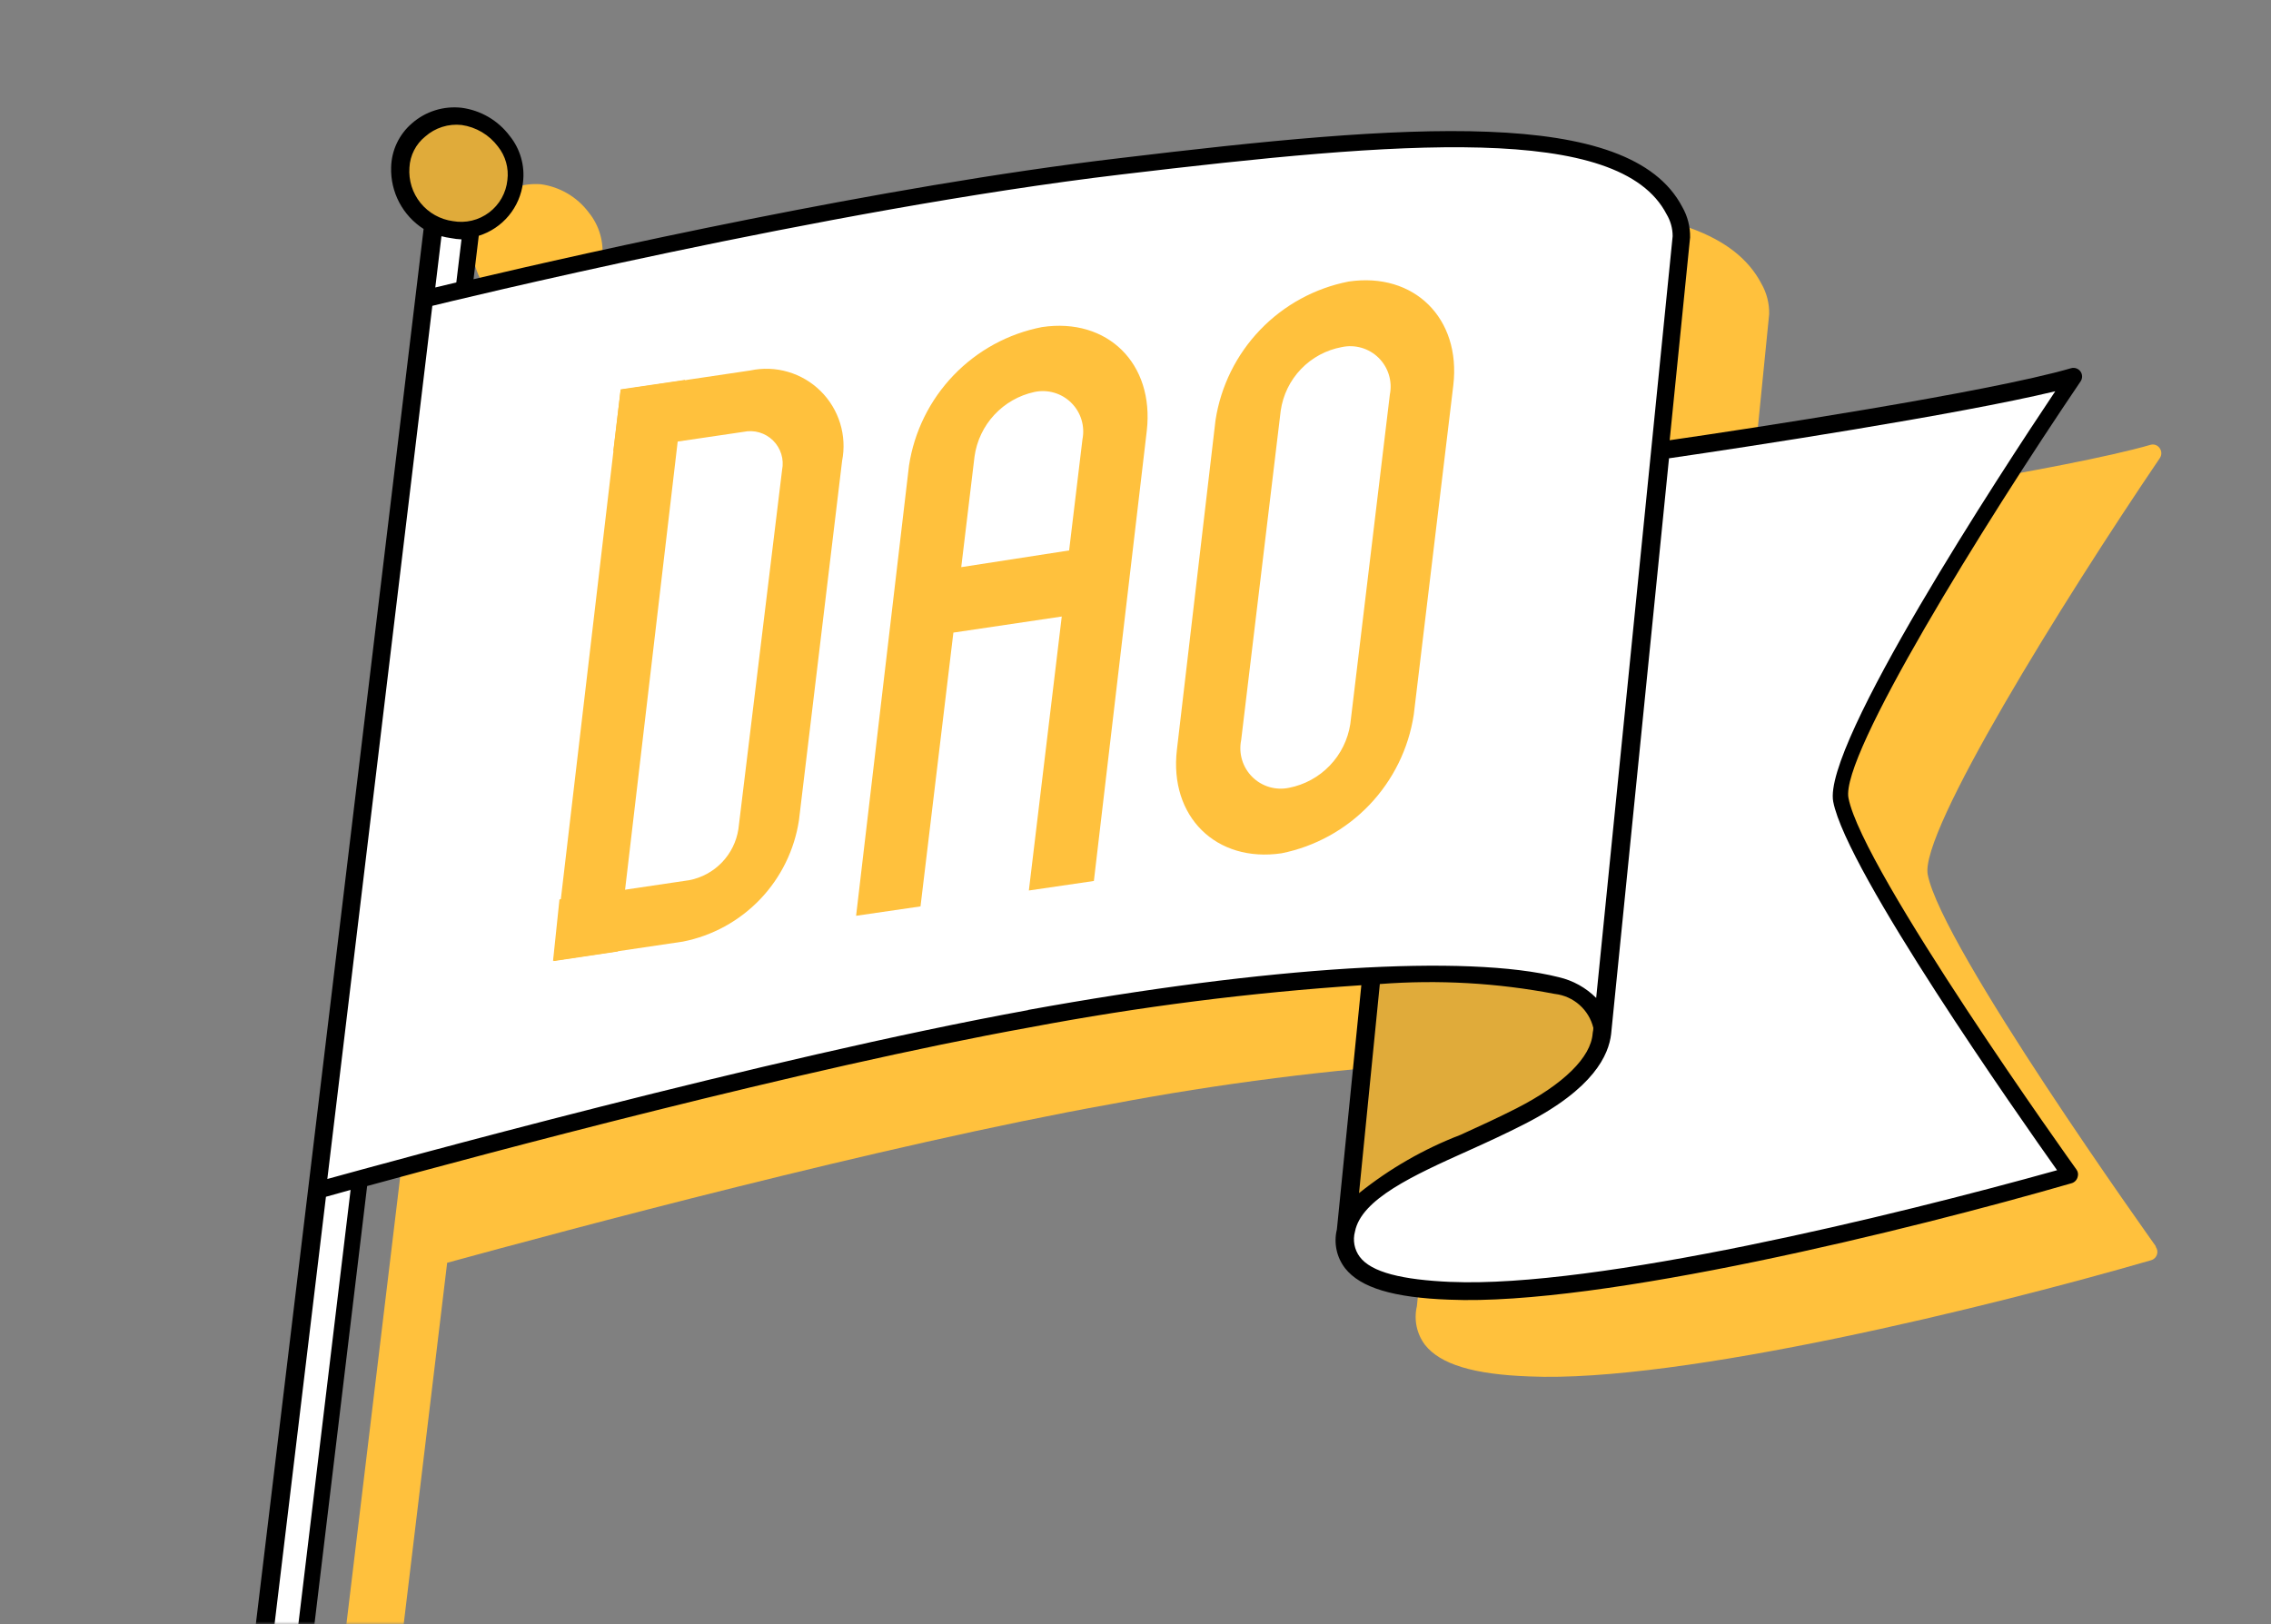 <svg width="418" height="299" viewBox="0 0 418 299" fill="none" xmlns="http://www.w3.org/2000/svg">
<rect x="0" y="0" width="418" height="299" fill="#808080" stroke="none"/>
<mask id="mask0_1634_391" style="mask-type:alpha" maskUnits="userSpaceOnUse" x="0" y="0" width="418" height="299">
<rect width="418" height="299" fill="#F7F3EC"/>
</mask>
<g mask="url(#mask0_1634_391)">
<path d="M396.783 229.403C396.399 228.835 357.393 174.33 354.819 161.002C353.282 153.228 379.535 110.886 397.558 84.299C397.735 84.027 397.825 83.706 397.814 83.381C397.803 83.056 397.693 82.743 397.498 82.482C397.314 82.215 397.049 82.014 396.743 81.908C396.436 81.802 396.104 81.797 395.794 81.894C380.577 86.296 336.007 93.121 321.911 95.15L325.633 57.828C325.675 55.852 325.175 53.901 324.188 52.189C314.448 33.612 273.368 36.888 220.643 43.22C176.657 48.375 122.237 60.699 101.716 65.507L102.677 57.512C104.836 56.837 106.754 55.551 108.199 53.81C109.643 52.069 110.553 49.946 110.818 47.699C111.011 46.178 110.894 44.633 110.473 43.158C110.052 41.683 109.336 40.309 108.369 39.12C107.315 37.708 105.99 36.521 104.472 35.627C102.954 34.734 101.273 34.151 99.528 33.914C97.947 33.79 96.357 33.988 94.855 34.496C93.352 35.003 91.968 35.809 90.785 36.866C89.619 37.868 88.676 39.105 88.017 40.495C87.358 41.885 86.998 43.397 86.961 44.935C86.887 47.186 87.398 49.417 88.446 51.411C89.494 53.404 91.042 55.091 92.938 56.306C92.938 56.306 92.909 56.546 92.896 56.649L61.213 320.154C61.234 321.353 61.708 322.5 62.541 323.362C63.374 324.225 64.504 324.739 65.701 324.801C66.954 325.092 68.27 324.886 69.375 324.227C70.479 323.568 71.286 322.507 71.625 321.267L82.303 232.459C103.428 226.68 162.525 210.775 204.357 203.273C224.492 199.45 244.841 196.863 265.292 195.526L260.795 240.449C260.503 241.677 260.487 242.955 260.747 244.19C261.008 245.425 261.539 246.587 262.303 247.592C265.114 251.133 271.188 253.012 281.481 253.379C309.385 254.611 366.561 240.495 395.95 231.984C396.193 231.912 396.414 231.784 396.597 231.61C396.779 231.436 396.918 231.221 397.001 230.982C397.084 230.744 397.109 230.489 397.074 230.239C397.04 229.989 396.946 229.751 396.801 229.545L396.783 229.403Z" fill="#FFC13D"/>
<path d="M74.316 30.849C74.332 29.594 74.615 28.357 75.148 27.22C75.681 26.084 76.451 25.074 77.405 24.259C78.424 23.36 79.62 22.684 80.916 22.276C82.212 21.869 83.579 21.737 84.929 21.891C86.391 22.097 87.798 22.589 89.069 23.339C90.341 24.09 91.452 25.083 92.339 26.263C93.114 27.232 93.686 28.346 94.021 29.541C94.356 30.736 94.447 31.986 94.287 33.216C94.16 34.519 93.768 35.782 93.135 36.928C92.502 38.074 91.641 39.078 90.606 39.879C89.572 40.681 88.384 41.262 87.116 41.588C85.848 41.913 84.528 41.977 83.235 41.773C80.644 41.414 78.286 40.088 76.632 38.062C74.978 36.036 74.15 33.46 74.316 30.849Z" fill="#E0AB3A"/>
<path d="M84.855 52.897L78.767 54.323L80.248 42.004C81.123 42.403 82.053 42.667 83.008 42.788C84.017 42.9 85.037 42.882 86.042 42.735L84.829 52.824C84.829 52.824 84.859 52.862 84.855 52.897Z" fill="white"/>
<path d="M55.076 304.901C54.315 304.119 53.298 303.638 52.211 303.547C50.964 303.39 49.701 303.669 48.636 304.335L58.831 219.543L65.598 217.676L55.076 304.901Z" fill="white"/>
<path d="M189.366 186.99C138.729 196.218 62.487 217.511 59.029 218.487L78.635 55.422C81.679 54.709 152.248 37.469 206.339 31.058C258.212 24.867 298.641 21.513 307.749 38.969C308.555 40.356 308.978 41.933 308.974 43.537L294.577 186.725C293.779 185.226 292.656 183.925 291.289 182.918C289.923 181.91 288.348 181.221 286.681 180.902C269.855 176.686 233.489 178.962 189.366 186.99Z" fill="white"/>
<path d="M252.899 180.215C264.099 179.298 275.371 179.892 286.412 181.981C288.285 182.248 290.033 183.076 291.426 184.356C292.819 185.636 293.792 187.307 294.217 189.151C294.789 194.233 289.428 200.028 279.598 205.077C276.224 206.795 272.691 208.39 269.304 209.932C260.065 214.112 251.888 217.863 248.62 223.04L252.899 180.215Z" fill="#E0AB3A"/>
<path d="M266.949 237.045C257.461 236.635 251.71 234.969 249.356 231.971C248.773 231.203 248.373 230.313 248.185 229.367C247.998 228.422 248.027 227.446 248.272 226.514C249.544 219.983 258.898 215.712 269.754 210.821C273.141 209.279 276.674 207.685 280.086 205.937C292.474 199.594 295.083 193.816 295.255 190.355L305.986 83.452C317.705 81.798 363.256 74.917 380.414 70.296C374.186 79.538 336.079 136.816 338.148 147.403C340.704 160.591 375.553 209.722 380.053 216.007C350.603 224.441 294.373 238.219 266.949 237.045Z" fill="white"/>
<path d="M382.192 215.292C381.803 214.758 342.797 160.253 340.228 146.89C338.721 139.155 364.944 96.775 382.967 70.188C383.146 69.916 383.238 69.597 383.23 69.272C383.223 68.947 383.115 68.632 382.923 68.37C382.731 68.108 382.463 67.911 382.155 67.806C381.848 67.701 381.515 67.693 381.203 67.782C365.982 72.218 321.416 79.009 307.32 81.039L311.076 43.72C311.118 41.744 310.618 39.794 309.631 38.081C299.891 19.505 258.811 22.781 206.086 29.112C162.134 34.271 107.684 46.557 87.159 51.399L88.12 43.404C90.279 42.729 92.197 41.443 93.642 39.702C95.086 37.961 95.996 35.838 96.261 33.591C96.45 32.07 96.331 30.526 95.91 29.052C95.489 27.578 94.776 26.204 93.812 25.012C92.755 23.605 91.429 22.423 89.91 21.535C88.391 20.647 86.711 20.071 84.967 19.84C83.326 19.653 81.664 19.811 80.088 20.305C78.512 20.799 77.057 21.618 75.816 22.709C74.65 23.711 73.707 24.947 73.048 26.337C72.389 27.727 72.03 29.24 71.992 30.778C71.918 33.029 72.43 35.26 73.477 37.254C74.525 39.247 76.073 40.934 77.969 42.148C77.969 42.148 77.94 42.389 77.923 42.526L46.244 305.997C46.234 306.625 46.348 307.248 46.579 307.832C46.81 308.416 47.154 308.948 47.592 309.398C48.029 309.849 48.551 310.208 49.127 310.457C49.704 310.705 50.324 310.837 50.952 310.845C52.21 311.135 53.531 310.925 54.638 310.259C55.744 309.593 56.548 308.523 56.88 307.276L67.575 218.331C88.7 212.551 147.831 196.651 189.633 189.11C209.77 185.304 230.119 182.717 250.567 181.364L246.067 226.321C245.764 227.548 245.743 228.828 246.004 230.065C246.265 231.302 246.802 232.464 247.575 233.464C250.382 237.039 256.46 238.884 266.752 239.251C294.661 240.449 351.837 226.332 381.26 217.825C381.536 217.751 381.787 217.606 381.988 217.404C382.19 217.202 382.335 216.951 382.408 216.675C382.485 216.444 382.506 216.198 382.469 215.957C382.431 215.716 382.336 215.488 382.192 215.292ZM75.361 30.835C75.418 29.732 75.707 28.654 76.209 27.67C76.711 26.687 77.415 25.82 78.275 25.128C79.181 24.328 80.245 23.726 81.398 23.361C82.551 22.996 83.767 22.876 84.969 23.009C86.29 23.198 87.562 23.647 88.71 24.328C89.859 25.01 90.861 25.912 91.661 26.981C92.346 27.84 92.853 28.828 93.15 29.886C93.447 30.944 93.529 32.051 93.391 33.142C93.271 34.315 92.91 35.451 92.332 36.478C91.753 37.505 90.968 38.402 90.027 39.112C89.085 39.823 88.008 40.331 86.861 40.606C85.714 40.88 84.523 40.915 83.363 40.708C81.022 40.394 78.889 39.196 77.402 37.361C75.914 35.525 75.184 33.191 75.361 30.835ZM82.987 43.831C83.632 43.96 84.286 44.039 84.943 44.066L83.99 51.993L80.119 52.92L81.254 43.483C81.824 43.634 82.403 43.75 82.987 43.831ZM51.572 307.716C50.096 307.539 49.6 306.748 49.641 306.405C49.958 306.067 50.359 305.817 50.803 305.681C51.246 305.545 51.718 305.528 52.17 305.63C53.474 305.787 54.013 306.513 53.964 306.925C53.914 307.337 53.013 307.89 51.469 307.704L51.572 307.716ZM54.43 303.047C53.839 302.757 53.201 302.574 52.546 302.508C51.725 302.413 50.893 302.466 50.091 302.665L59.993 220.309L64.53 219.044L54.43 303.047ZM189.284 185.935C141.281 194.68 70.65 214.175 60.248 217.032L79.574 56.301C81.582 55.811 152.047 38.558 206.422 32.112C257.904 25.979 298.054 22.626 306.752 39.441C307.483 40.659 307.868 42.053 307.868 43.474L293.792 183.706C291.901 181.812 289.515 180.488 286.907 179.885C269.983 175.622 233.445 177.878 189.181 185.923L189.284 185.935ZM286.257 182.974C287.921 183.18 289.483 183.887 290.735 185.001C291.988 186.115 292.871 187.584 293.269 189.213C293.269 189.491 293.236 189.767 293.17 190.037L293.145 190.243C292.827 194.625 287.809 199.592 279.095 204.044C275.721 205.762 272.223 207.36 268.835 208.903C262.087 211.495 255.781 215.117 250.142 219.639L253.97 181.146C264.731 180.321 275.554 180.932 286.155 182.962L286.257 182.974ZM267.11 235.987C258.073 235.597 252.392 234.217 250.265 231.351C249.779 230.695 249.448 229.938 249.298 229.136C249.147 228.334 249.18 227.508 249.395 226.721C250.567 220.735 260.105 216.382 270.259 211.824C273.681 210.286 277.218 208.657 280.63 206.909C293.424 200.371 296.086 194.147 296.54 190.372L307.198 84.366C321.367 82.31 360.121 76.387 378.291 72.027C368.365 86.847 335.369 137.22 337.428 147.597C339.896 160.357 371.662 205.601 378.626 215.42C348.555 223.814 293.84 237.147 267.007 235.975L267.11 235.987Z" fill="black"/>
<path d="M101.89 176.92L114.244 71.67L126.067 69.938L113.717 175.153L101.89 176.92Z" fill="#FFC13D"/>
<path d="M101.794 176.875L125.693 173.335C131.117 172.266 136.08 169.547 139.903 165.55C143.726 161.553 146.224 156.473 147.055 151.002L154.995 84.862C155.451 82.554 155.328 80.168 154.636 77.919C153.945 75.671 152.706 73.629 151.032 71.977C149.358 70.326 147.301 69.116 145.044 68.456C142.788 67.796 140.403 67.707 138.104 68.197L114.239 71.741L112.884 83.029L136.852 79.498C137.82 79.292 138.823 79.33 139.772 79.608C140.721 79.886 141.586 80.396 142.29 81.091C142.993 81.787 143.514 82.646 143.804 83.592C144.094 84.538 144.144 85.542 143.951 86.513L135.913 152.606C135.561 154.917 134.503 157.063 132.886 158.75C131.268 160.436 129.169 161.581 126.876 162.027L102.976 165.566L101.794 176.875Z" fill="#FFC13D"/>
<path d="M235.884 157.077C223.846 158.854 215.18 150.32 216.62 138.026L223.728 77.354C224.691 71.091 227.562 65.279 231.949 60.71C236.336 56.141 242.024 53.039 248.238 51.827C260.276 50.05 268.942 58.584 267.497 70.912L260.217 131.564C259.263 137.8 256.416 143.592 252.064 148.155C247.711 152.719 242.063 155.833 235.884 157.077ZM249.141 128.238L254.37 84.674L249.141 128.238ZM255.817 72.626C256.059 71.416 255.996 70.165 255.634 68.985C255.273 67.806 254.624 66.734 253.746 65.868C252.868 65.002 251.788 64.368 250.604 64.024C249.42 63.679 248.17 63.635 246.964 63.895C244.102 64.424 241.477 65.839 239.461 67.94C237.445 70.042 236.139 72.724 235.728 75.608L234.281 87.655L229.056 131.185L228.447 136.259C228.202 137.468 228.26 138.718 228.617 139.898C228.974 141.079 229.619 142.151 230.493 143.02C231.367 143.889 232.443 144.527 233.624 144.876C234.806 145.225 236.055 145.275 237.261 145.021C240.12 144.464 242.737 143.037 244.755 140.935C246.773 138.834 248.094 136.159 248.536 133.278" fill="#FFC13D"/>
<path d="M191.782 60.212C185.575 61.42 179.893 64.518 175.513 69.082C171.132 73.646 168.268 79.454 167.311 85.709L157.573 168.582L169.43 166.854L172.708 139.548L177.937 95.984L179.375 84.006C179.781 81.142 181.053 78.472 183.022 76.354C184.99 74.236 187.559 72.773 190.383 72.16C191.588 71.901 192.839 71.945 194.023 72.29C195.207 72.634 196.286 73.268 197.164 74.134C198.042 75 198.691 76.071 199.053 77.251C199.414 78.431 199.477 79.682 199.235 80.892L196.782 101.328L176.784 104.425L175.338 116.473L195.427 113.491L192.651 136.62L189.373 163.925L201.338 162.175L211.076 79.302C212.49 66.935 203.858 58.406 191.782 60.212Z" fill="#FFC13D"/>
</g>
</svg>
